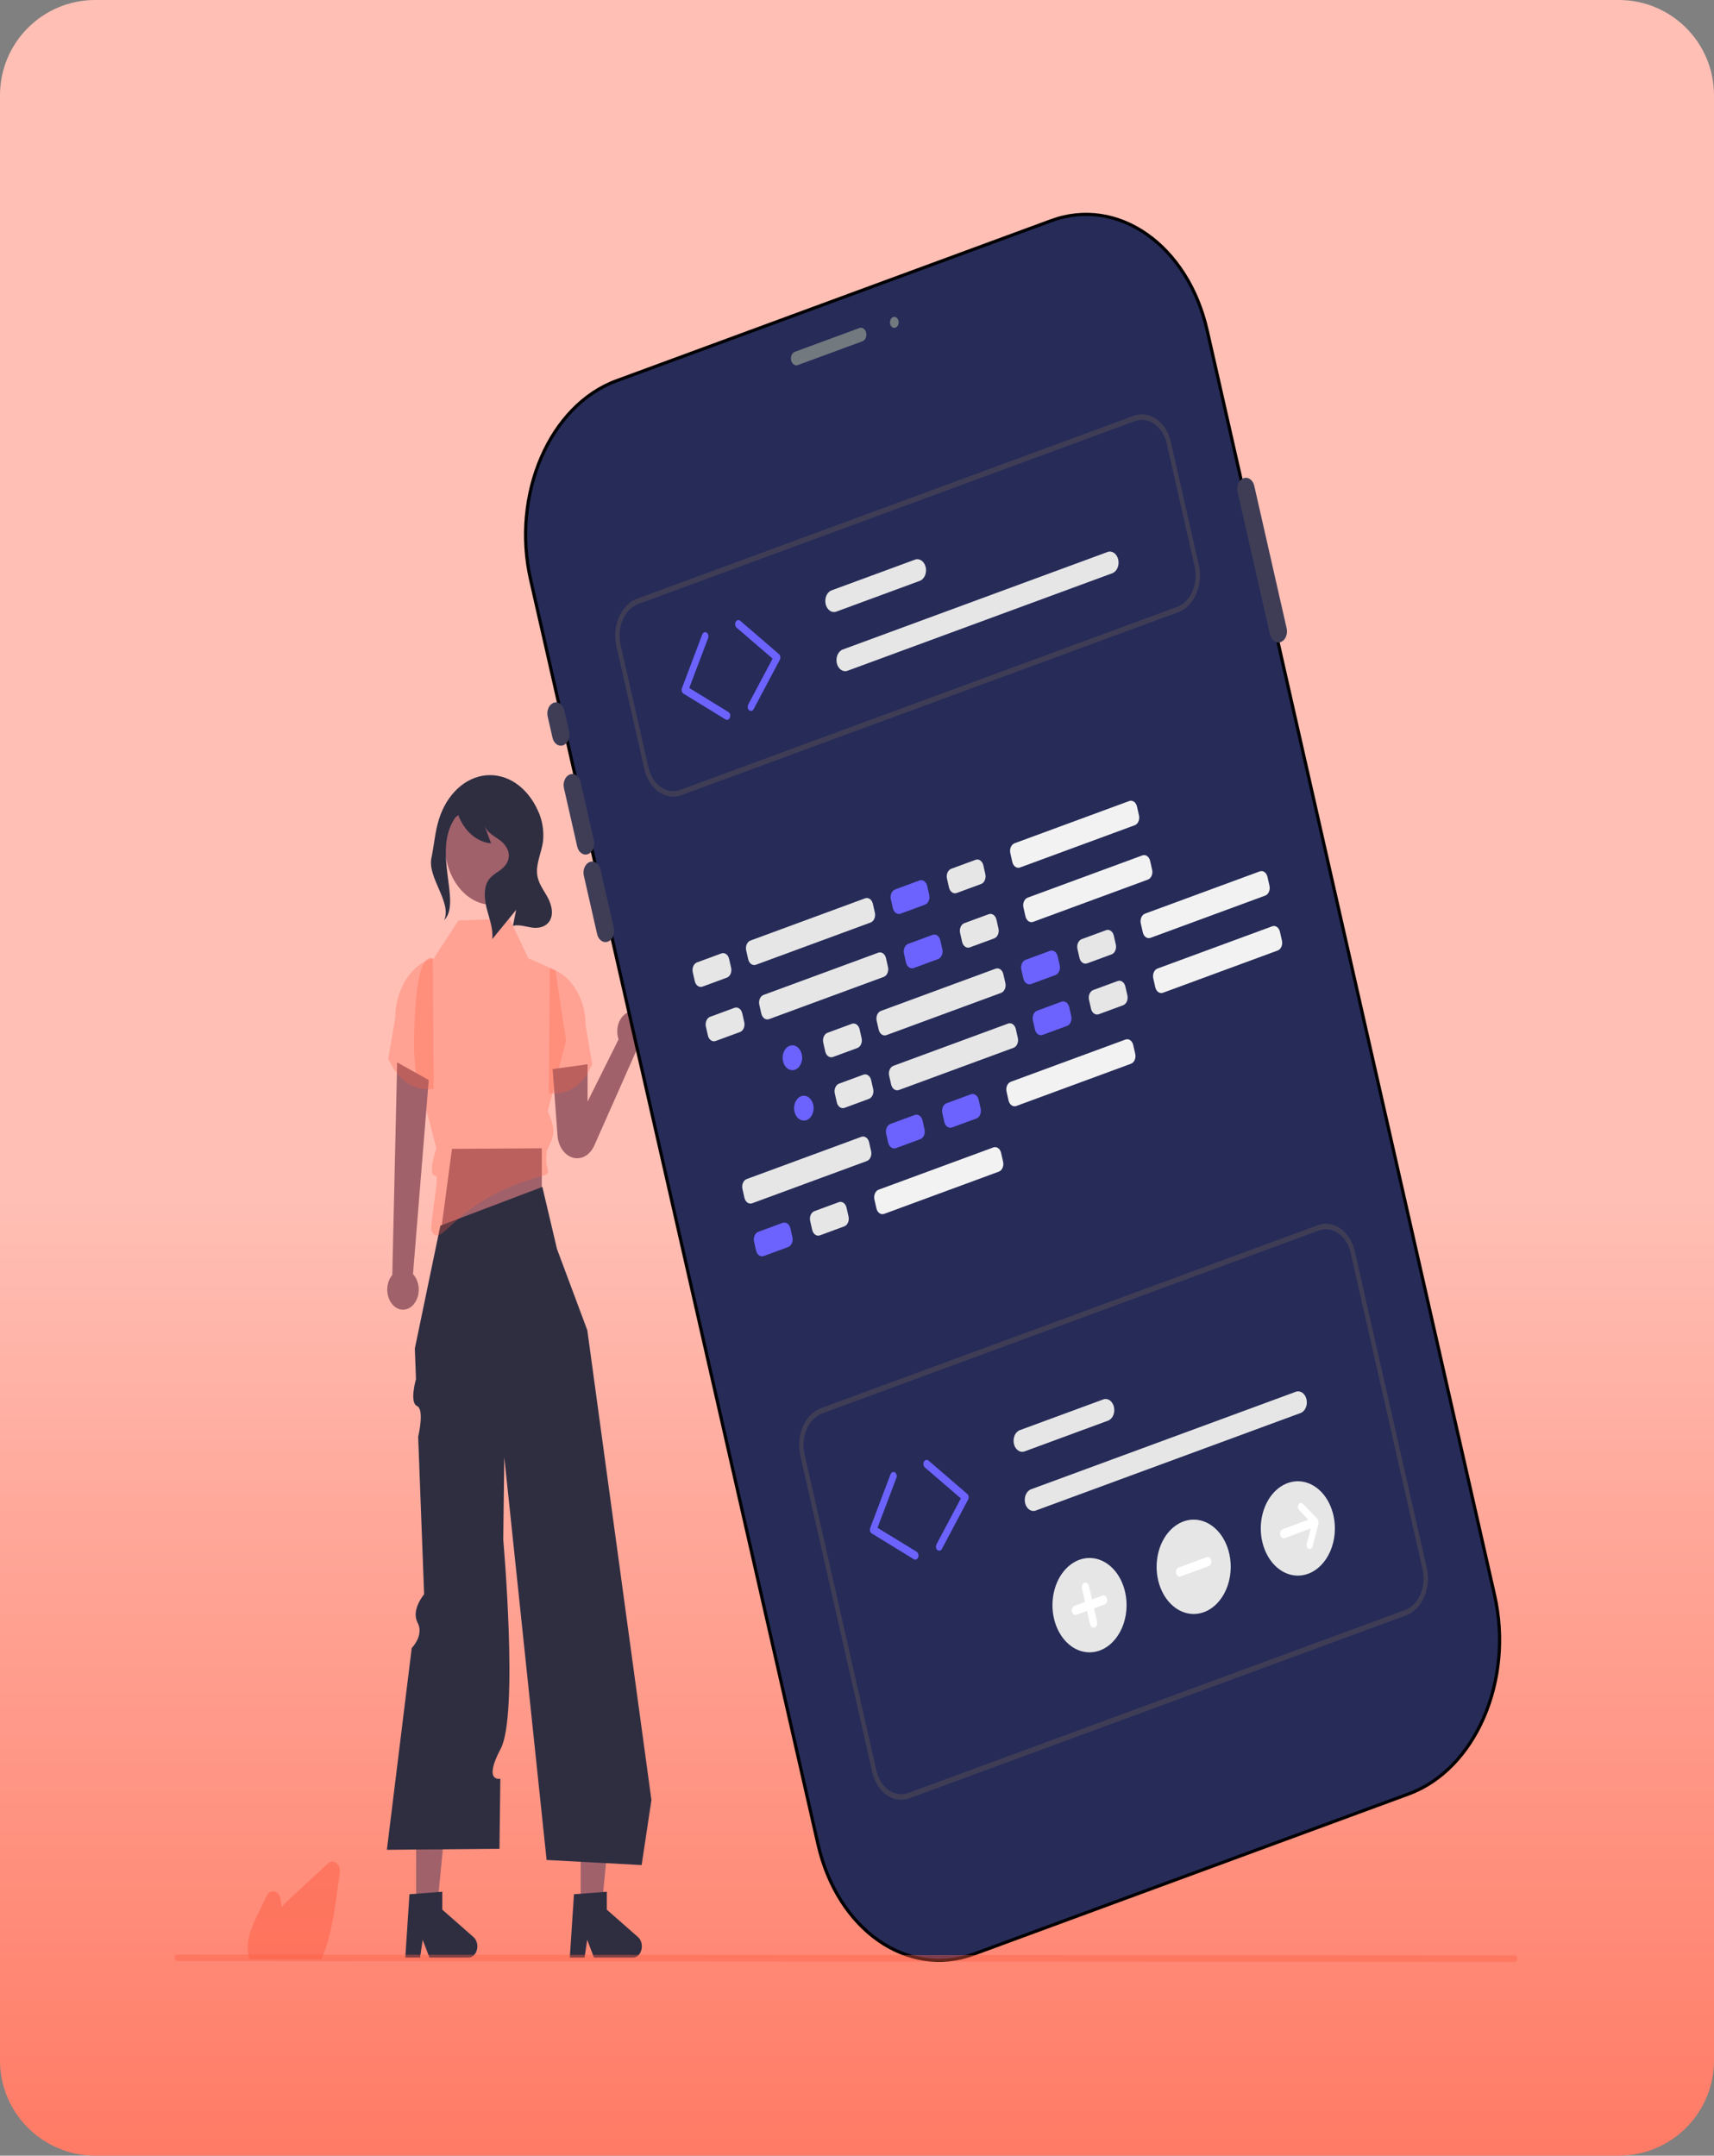 <svg width="540" height="679" viewBox="0 0 540 679" fill="none" xmlns="http://www.w3.org/2000/svg">
<rect x="0" y="0" width="540" height="679" fill="#808080" stroke="none"/>
<path d="M0 30C0 13.431 13.431 0 30 0H510C526.569 0 540 13.431 540 30V649C540 665.569 526.569 679 510 679H30C13.431 679 0 665.568 0 649L0 30Z" fill="url(#paint0_linear_248_531)"/>
<g clip-path="url(#clip0_248_531)">
<path d="M131.112 602.304H137.593L140.677 570.489H131.112V602.304Z" fill="#A0616A"/>
<path d="M128.997 596.654L139.35 595.868V601.514L149.194 610.166C149.68 610.594 150.046 611.208 150.239 611.918C150.431 612.629 150.44 613.4 150.265 614.118C150.089 614.836 149.737 615.464 149.261 615.909C148.785 616.355 148.21 616.595 147.619 616.595H135.293L133.169 611.01L132.339 616.595H127.692L128.997 596.654Z" fill="#2F2E41"/>
<path d="M182.943 602.304H189.423L192.508 570.489H182.943V602.304Z" fill="#A0616A"/>
<path d="M180.828 596.654L191.181 595.868V601.514L201.024 610.166C201.511 610.594 201.877 611.208 202.07 611.918C202.262 612.629 202.271 613.4 202.095 614.118C201.92 614.836 201.568 615.464 201.092 615.909C200.616 616.355 200.041 616.595 199.45 616.595H187.124L184.999 611.01L184.17 616.595H179.522L180.828 596.654Z" fill="#2F2E41"/>
<path d="M136.242 407.987L170.697 409.086V361.69L142.395 361.868L136.242 407.987Z" fill="#A0616A"/>
<path d="M170.872 373.863L175.478 393.394L185.039 419.014L205.236 566.992L202.148 587.462L172.207 585.86L158.872 458.984L158.657 476.499L158.554 484.977C158.554 484.977 163.417 540.119 157.748 550.821C152.078 561.522 157.632 560.263 157.632 560.263L157.362 582.338L121.886 582.658L129.712 519.104C129.712 519.104 133.686 515.11 131.56 511.095C129.434 507.081 133.621 502.164 133.621 502.164L131.743 452.549C131.743 452.549 133.822 443.979 131.376 442.865C128.931 441.751 131.055 434.381 131.055 434.381L130.692 424.778L138.74 386.045L170.872 373.863Z" fill="#2F2E41"/>
<path d="M137.485 361.69L133.963 348.24L131.447 343.756L130.44 330.947C130.44 296.36 136.501 302.12 136.501 302.12L144.408 289.956L153.402 289.598L160.51 289.315L166.42 301.805L174.974 305.647L178.324 327.802L172.207 351.442L172.477 349.686C175.356 356.452 174.624 357.47 172.239 362.551L172.121 364.385C171.84 368.723 174.215 369.47 170.872 370.382C142.158 378.213 139.423 393.876 136.005 387.785C135.244 386.429 138.474 370.242 137.372 370.382C134.354 370.766 137.485 361.69 137.485 361.69Z" fill="#FE5E44" fill-opacity="0.3"/>
<path d="M155.082 285.016C163.326 285.016 170.01 276.509 170.01 266.015C170.01 255.522 163.326 247.015 155.082 247.015C146.838 247.015 140.154 255.522 140.154 266.015C140.154 276.509 146.838 285.016 155.082 285.016Z" fill="#A0616A"/>
<path d="M123.594 401.576L125.122 334.643L135.079 340.187L130.115 401.332C130.895 402.148 131.461 403.248 131.737 404.485C132.013 405.721 131.986 407.036 131.659 408.252C131.332 409.469 130.722 410.529 129.909 411.292C129.096 412.055 128.12 412.484 127.11 412.522C126.1 412.56 125.106 412.205 124.259 411.504C123.412 410.803 122.754 409.79 122.372 408.6C121.989 407.41 121.902 406.1 122.12 404.845C122.338 403.589 122.852 402.449 123.594 401.576V401.576Z" fill="#A0616A"/>
<path d="M136.323 301.774L135.165 302.239C132.072 303.483 129.37 305.949 127.452 309.279C125.534 312.61 124.5 316.632 124.5 320.761L122.322 333.455C125.477 340.345 130.141 343.759 136.634 342.959L136.323 301.774Z" fill="#FE5E44" fill-opacity="0.3"/>
<path d="M204.382 324.876C204.382 323.939 204.218 323.012 203.902 322.165C203.586 321.318 203.125 320.571 202.554 319.979C201.982 319.387 201.314 318.965 200.599 318.743C199.883 318.521 199.137 318.505 198.415 318.696C197.694 318.887 197.015 319.28 196.428 319.847C195.841 320.414 195.361 321.14 195.022 321.973C194.684 322.806 194.495 323.725 194.47 324.662C194.446 325.599 194.586 326.532 194.88 327.392L185.117 346.972V335.228L174.104 336.743L175.646 357.673C175.769 359.348 176.31 360.929 177.188 362.187C178.067 363.444 179.238 364.311 180.531 364.662C181.824 365.013 183.171 364.83 184.377 364.138C185.582 363.447 186.582 362.284 187.232 360.818L200.428 331.056C201.545 330.762 202.548 329.987 203.268 328.861C203.989 327.735 204.382 326.328 204.382 324.876V324.876Z" fill="#A0616A"/>
<path d="M173.211 304.921L174.319 305.366C177.279 306.555 179.863 308.915 181.698 312.101C183.533 315.287 184.522 319.135 184.522 323.085L186.605 335.228C183.587 341.819 179.125 345.085 172.914 344.32L173.211 304.921Z" fill="#FE5E44" fill-opacity="0.3"/>
<path d="M135.921 270.259C136.755 266.22 137.068 261.993 138.273 258.108C139.469 254.252 141.494 250.902 144.118 248.444C146.741 245.985 149.856 244.518 153.104 244.211C156.353 243.903 159.604 244.767 162.484 246.704C165.365 248.64 167.758 251.571 169.389 255.16C170.819 258.073 171.421 261.52 171.097 264.929C170.622 268.637 168.692 272.163 169.296 275.84C169.7 278.301 171.16 280.212 172.32 282.247C173.479 284.282 174.394 286.973 173.559 289.251C172.652 291.724 170.132 292.455 167.995 292.223C165.858 291.991 163.718 291.113 161.608 291.606L162.613 286.595C160.112 289.658 157.612 292.722 155.111 295.785C155.388 292.597 154.225 289.538 153.422 286.497C152.619 283.457 152.245 279.793 153.835 277.304C154.786 275.816 156.252 275.064 157.56 274.111C158.868 273.158 160.165 271.731 160.299 269.821C160.464 267.458 158.8 265.562 157.167 264.42C155.534 263.278 153.653 262.32 152.736 260.255C153.394 262.053 154.052 263.85 154.71 265.648C152.522 265.451 150.413 264.523 148.597 262.958C146.781 261.392 145.321 259.245 144.365 256.732L143.463 257.483C135.967 268.183 145.567 284.214 139.939 289.824C142.411 284.215 134.638 276.479 135.921 270.259Z" fill="#2F2E41"/>
<path d="M194.222 119.944L331.179 69.514C352.136 61.797 374.203 77.148 380.326 104.087L470.866 502.424C476.989 529.363 464.771 557.339 443.814 565.055L306.857 615.486C285.899 623.203 263.833 607.852 257.71 580.913L167.17 182.576C161.046 155.637 173.265 127.661 194.222 119.944Z" fill="#262B58" stroke="black"/>
<path d="M332.113 73.624L314.203 80.219L315.993 88.094C316.803 91.658 316.468 95.486 315.06 98.736C313.653 101.986 311.289 104.391 308.488 105.422L228.471 134.886C225.67 135.918 222.662 135.491 220.109 133.699C217.556 131.908 215.667 128.899 214.856 125.335L213.066 117.459L195.156 124.054C185.891 127.48 178.073 135.444 173.415 146.198C168.758 156.953 167.642 169.619 170.313 181.419L260.853 579.755C263.544 591.548 269.801 601.499 278.25 607.427C286.7 613.356 296.652 614.776 305.923 611.376L442.879 560.946C452.144 557.52 459.963 549.556 464.621 538.802C469.278 528.048 470.394 515.381 467.723 503.581L377.183 105.245C374.491 93.453 368.234 83.501 359.785 77.573C351.336 71.645 341.384 70.225 332.113 73.624V73.624Z" fill="#262B58"/>
<path d="M177.452 234.746C176.755 235.001 176.007 234.895 175.372 234.449C174.737 234.004 174.267 233.256 174.065 232.37L172.545 225.683C172.445 225.243 172.414 224.784 172.454 224.329C172.494 223.875 172.603 223.435 172.777 223.035C172.95 222.635 173.184 222.282 173.464 221.996C173.745 221.711 174.067 221.499 174.412 221.372C174.757 221.245 175.118 221.205 175.475 221.256C175.832 221.307 176.177 221.446 176.492 221.667C176.806 221.888 177.084 222.185 177.308 222.542C177.532 222.899 177.699 223.309 177.799 223.748L179.319 230.435C179.519 231.322 179.435 232.274 179.085 233.082C178.735 233.89 178.148 234.488 177.452 234.746V234.746Z" fill="#3F3D56"/>
<path d="M185.245 269.035C184.549 269.291 183.801 269.184 183.166 268.738C182.531 268.293 182.061 267.545 181.858 266.659L177.674 248.252C177.575 247.812 177.544 247.353 177.584 246.898C177.623 246.444 177.733 246.004 177.907 245.604C178.08 245.204 178.314 244.851 178.594 244.565C178.875 244.28 179.196 244.068 179.541 243.941C179.886 243.814 180.248 243.774 180.605 243.825C180.962 243.876 181.307 244.015 181.622 244.236C181.936 244.457 182.213 244.754 182.438 245.111C182.662 245.468 182.829 245.878 182.928 246.317L187.112 264.724C187.313 265.611 187.229 266.563 186.879 267.371C186.529 268.179 185.942 268.778 185.245 269.035V269.035Z" fill="#3F3D56"/>
<path d="M191.511 296.602C190.814 296.857 190.067 296.75 189.432 296.305C188.797 295.859 188.326 295.111 188.124 294.225L183.94 275.818C183.739 274.931 183.822 273.979 184.172 273.17C184.522 272.362 185.11 271.764 185.807 271.507C186.504 271.25 187.252 271.357 187.887 271.802C188.522 272.248 188.993 272.996 189.194 273.883L193.378 292.291C193.579 293.177 193.495 294.129 193.145 294.937C192.795 295.746 192.207 296.344 191.511 296.602V296.602Z" fill="#3F3D56"/>
<path d="M403.499 202.238C402.803 202.493 402.055 202.386 401.42 201.941C400.785 201.495 400.315 200.747 400.112 199.861L389.903 154.946C389.702 154.059 389.785 153.107 390.135 152.299C390.485 151.49 391.074 150.892 391.77 150.635C392.467 150.379 393.215 150.485 393.85 150.931C394.486 151.376 394.956 152.125 395.157 153.012L405.366 197.927C405.567 198.813 405.483 199.765 405.133 200.573C404.783 201.382 404.195 201.98 403.499 202.238Z" fill="#3F3D56"/>
<path d="M229.328 226.702C229.086 226.791 228.826 226.763 228.598 226.623L215.332 218.489C215.211 218.415 215.102 218.311 215.013 218.183C214.923 218.055 214.854 217.906 214.81 217.744C214.765 217.583 214.746 217.411 214.754 217.24C214.761 217.069 214.795 216.901 214.854 216.747L221.244 199.862C221.303 199.708 221.385 199.569 221.485 199.455C221.585 199.341 221.703 199.253 221.83 199.197C221.957 199.14 222.091 199.116 222.226 199.125C222.36 199.135 222.492 199.178 222.613 199.253C222.735 199.327 222.843 199.431 222.933 199.559C223.023 199.687 223.092 199.836 223.136 199.998C223.181 200.16 223.2 200.331 223.192 200.502C223.185 200.673 223.151 200.841 223.092 200.995L217.147 216.704L229.489 224.272C229.676 224.386 229.831 224.571 229.934 224.8C230.037 225.03 230.083 225.294 230.065 225.557C230.048 225.82 229.968 226.071 229.837 226.275C229.705 226.479 229.528 226.628 229.328 226.702V226.702Z" fill="#6C63FF"/>
<path d="M236.869 223.889C236.666 223.964 236.45 223.957 236.251 223.87C236.052 223.783 235.878 223.62 235.754 223.404C235.63 223.187 235.561 222.926 235.558 222.658C235.554 222.39 235.615 222.127 235.734 221.904L243.406 207.459L232.057 197.693C231.946 197.597 231.85 197.474 231.775 197.331C231.701 197.188 231.649 197.027 231.623 196.859C231.598 196.69 231.598 196.517 231.625 196.349C231.652 196.181 231.705 196.021 231.781 195.879C231.856 195.737 231.953 195.615 232.066 195.52C232.178 195.426 232.304 195.361 232.437 195.328C232.569 195.296 232.705 195.297 232.837 195.332C232.969 195.366 233.095 195.434 233.206 195.53L245.405 206.028C245.516 206.124 245.612 206.247 245.686 206.39C245.761 206.533 245.812 206.693 245.837 206.862C245.863 207.03 245.862 207.203 245.835 207.371C245.808 207.539 245.755 207.698 245.68 207.84L237.432 223.367C237.298 223.62 237.099 223.805 236.869 223.889Z" fill="#6C63FF"/>
<path d="M371.216 192.837L214.728 250.46C212.314 251.345 209.723 250.975 207.524 249.432C205.324 247.888 203.695 245.297 202.994 242.227L194.2 203.54C193.505 200.467 193.795 197.17 195.008 194.37C196.221 191.57 198.256 189.496 200.669 188.604L357.157 130.982C359.57 130.097 362.162 130.467 364.361 132.01C366.561 133.553 368.19 136.144 368.891 139.215L377.685 177.902C378.38 180.974 378.089 184.272 376.877 187.072C375.664 189.872 373.628 191.945 371.216 192.837ZM201.049 190.276C198.985 191.039 197.243 192.813 196.205 195.209C195.167 197.605 194.919 200.427 195.514 203.056L204.307 241.743C204.907 244.371 206.301 246.588 208.183 247.908C210.066 249.229 212.283 249.545 214.348 248.788L370.836 191.166C372.9 190.402 374.642 188.628 375.68 186.232C376.718 183.836 376.966 181.015 376.371 178.386L367.578 139.698C366.978 137.071 365.584 134.854 363.702 133.533C361.819 132.213 359.602 131.896 357.537 132.654L201.049 190.276Z" fill="#3F3D56"/>
<path d="M289.776 182.968L263.507 192.641C262.81 192.898 262.062 192.792 261.426 192.346C260.791 191.9 260.321 191.152 260.12 190.265C259.918 189.378 260.002 188.426 260.352 187.617C260.702 186.809 261.29 186.211 261.987 185.954L288.256 176.281C288.953 176.025 289.701 176.131 290.336 176.577C290.971 177.022 291.441 177.771 291.643 178.658C291.844 179.544 291.761 180.497 291.411 181.305C291.061 182.114 290.473 182.712 289.776 182.968V182.968Z" fill="#E6E6E6"/>
<path d="M350.435 180.561L267.03 211.273C266.333 211.529 265.585 211.423 264.95 210.977C264.314 210.532 263.844 209.783 263.643 208.896C263.441 208.01 263.525 207.057 263.875 206.249C264.225 205.44 264.813 204.842 265.51 204.586L348.915 173.874C349.611 173.617 350.36 173.724 350.995 174.169C351.63 174.615 352.1 175.363 352.302 176.25C352.503 177.137 352.42 178.089 352.07 178.898C351.719 179.706 351.131 180.304 350.435 180.561V180.561Z" fill="#E6E6E6"/>
<path d="M288.643 491.219C288.401 491.308 288.141 491.281 287.914 491.141L274.648 483.007C274.526 482.932 274.418 482.828 274.328 482.7C274.238 482.572 274.169 482.423 274.125 482.262C274.08 482.1 274.061 481.928 274.069 481.757C274.077 481.586 274.111 481.419 274.169 481.264L280.56 464.379C280.678 464.067 280.888 463.828 281.145 463.714C281.402 463.6 281.684 463.62 281.929 463.77C282.174 463.92 282.362 464.188 282.452 464.515C282.541 464.842 282.526 465.201 282.408 465.512L276.462 481.221L288.804 488.789C288.991 488.904 289.146 489.088 289.249 489.317C289.352 489.547 289.398 489.811 289.381 490.074C289.363 490.337 289.284 490.588 289.152 490.792C289.02 490.997 288.843 491.145 288.643 491.219Z" fill="#6C63FF"/>
<path d="M296.184 488.407C295.981 488.482 295.766 488.475 295.566 488.388C295.367 488.301 295.193 488.138 295.069 487.921C294.945 487.704 294.877 487.444 294.873 487.176C294.869 486.908 294.931 486.645 295.049 486.422L302.722 471.976L291.373 462.21C291.148 462.015 290.993 461.716 290.941 461.376C290.89 461.036 290.947 460.685 291.099 460.398C291.251 460.112 291.486 459.914 291.753 459.848C292.02 459.782 292.296 459.854 292.522 460.047L304.72 470.545C304.946 470.739 305.101 471.039 305.153 471.379C305.204 471.719 305.148 472.071 304.996 472.357L296.748 487.884C296.614 488.137 296.414 488.322 296.184 488.407V488.407Z" fill="#6C63FF"/>
<path d="M443.034 508.803L286.546 566.425C284.132 567.31 281.541 566.94 279.341 565.397C277.141 563.854 275.512 561.263 274.811 558.192L252.148 458.485C251.453 455.413 251.743 452.115 252.956 449.315C254.169 446.515 256.204 444.442 258.617 443.55L415.105 385.927C417.519 385.042 420.11 385.412 422.309 386.955C424.509 388.499 426.138 391.09 426.839 394.16L449.502 493.867C450.197 496.94 449.907 500.237 448.694 503.037C447.482 505.837 445.446 507.911 443.034 508.803V508.803ZM258.997 445.221C256.933 445.985 255.191 447.759 254.153 450.155C253.115 452.551 252.867 455.373 253.462 458.001L276.125 557.709C276.725 560.336 278.118 562.553 280.001 563.874C281.883 565.194 284.1 565.511 286.166 564.753L442.654 507.131C444.718 506.368 446.46 504.593 447.497 502.198C448.535 499.802 448.784 496.98 448.189 494.351L425.526 394.644C424.926 392.017 423.532 389.799 421.65 388.479C419.767 387.158 417.55 386.842 415.485 387.599L258.997 445.221Z" fill="#3F3D56"/>
<path d="M349.091 447.486L322.822 457.159C322.477 457.286 322.115 457.326 321.758 457.276C321.401 457.226 321.055 457.086 320.74 456.866C320.425 456.645 320.147 456.348 319.923 455.991C319.698 455.633 319.531 455.223 319.431 454.784C319.331 454.344 319.301 453.884 319.34 453.429C319.38 452.975 319.49 452.534 319.664 452.134C319.838 451.733 320.072 451.381 320.353 451.095C320.634 450.81 320.957 450.598 321.302 450.472L347.571 440.799C348.268 440.544 349.015 440.651 349.649 441.096C350.284 441.542 350.753 442.29 350.954 443.176C351.156 444.062 351.073 445.014 350.723 445.822C350.374 446.63 349.787 447.228 349.091 447.486Z" fill="#E6E6E6"/>
<path d="M409.75 445.078L326.345 475.79C326 475.918 325.638 475.957 325.281 475.907C324.924 475.857 324.578 475.717 324.263 475.497C323.948 475.276 323.671 474.979 323.446 474.621C323.222 474.264 323.055 473.854 322.955 473.415C322.855 472.975 322.824 472.515 322.864 472.061C322.904 471.606 323.014 471.166 323.188 470.765C323.362 470.365 323.596 470.012 323.877 469.727C324.157 469.441 324.48 469.229 324.825 469.103L408.23 438.391C408.927 438.135 409.675 438.241 410.31 438.687C410.945 439.132 411.415 439.881 411.617 440.767C411.819 441.654 411.735 442.607 411.385 443.415C411.035 444.223 410.447 444.822 409.75 445.078V445.078Z" fill="#E6E6E6"/>
<path d="M227.266 300.318L219.601 303.14C218.556 303.525 217.954 304.914 218.256 306.244L218.895 309.055C219.197 310.384 220.289 311.15 221.334 310.766L228.999 307.943C230.044 307.559 230.645 306.169 230.343 304.839L229.704 302.029C229.402 300.699 228.31 299.933 227.266 300.318Z" fill="#E6E6E6"/>
<path d="M289.674 277.337L282.009 280.16C280.965 280.545 280.363 281.934 280.665 283.264L281.304 286.075C281.606 287.404 282.698 288.17 283.742 287.785L291.408 284.963C292.452 284.578 293.054 283.189 292.752 281.859L292.113 279.048C291.811 277.719 290.719 276.953 289.674 277.337Z" fill="#6C63FF"/>
<path d="M307.357 270.826L299.692 273.649C298.647 274.034 298.045 275.423 298.347 276.753L298.986 279.564C299.288 280.893 300.38 281.659 301.425 281.274L309.09 278.452C310.135 278.067 310.736 276.678 310.434 275.348L309.795 272.537C309.493 271.208 308.401 270.442 307.357 270.826Z" fill="#E6E6E6"/>
<path d="M272.554 282.952L236.431 296.254C235.387 296.638 234.785 298.028 235.087 299.358L235.726 302.168C236.028 303.498 237.12 304.264 238.165 303.879L274.288 290.578C275.332 290.193 275.934 288.804 275.632 287.474L274.993 284.663C274.691 283.334 273.599 282.568 272.554 282.952Z" fill="#E6E6E6"/>
<path d="M355.766 252.312L319.643 265.613C318.598 265.998 317.996 267.388 318.299 268.717L318.938 271.528C319.24 272.858 320.331 273.624 321.376 273.239L357.499 259.938C358.544 259.553 359.146 258.163 358.843 256.834L358.204 254.023C357.902 252.694 356.81 251.928 355.766 252.312Z" fill="#F2F2F2"/>
<path d="M231.402 317.446L223.736 320.268C222.692 320.653 222.09 322.043 222.392 323.372L223.031 326.183C223.333 327.512 224.425 328.278 225.47 327.894L233.135 325.071C234.179 324.687 234.781 323.297 234.479 321.968L233.84 319.157C233.538 317.827 232.446 317.061 231.402 317.446Z" fill="#E6E6E6"/>
<path d="M293.81 294.466L286.145 297.288C285.1 297.673 284.499 299.062 284.801 300.392L285.44 303.203C285.742 304.532 286.834 305.298 287.878 304.914L295.543 302.091C296.588 301.706 297.19 300.317 296.888 298.987L296.249 296.176C295.947 294.847 294.855 294.081 293.81 294.466Z" fill="#6C63FF"/>
<path d="M311.493 287.954L303.827 290.777C302.783 291.162 302.181 292.551 302.483 293.881L303.122 296.692C303.424 298.021 304.516 298.787 305.561 298.402L313.226 295.58C314.27 295.195 314.872 293.806 314.57 292.476L313.931 289.665C313.629 288.336 312.537 287.57 311.493 287.954Z" fill="#E6E6E6"/>
<path d="M276.69 300.081L240.567 313.382C239.523 313.767 238.921 315.156 239.223 316.486L239.862 319.297C240.164 320.626 241.256 321.392 242.301 321.007L278.424 307.706C279.468 307.321 280.07 305.932 279.768 304.602L279.129 301.791C278.827 300.462 277.735 299.696 276.69 300.081Z" fill="#E6E6E6"/>
<path d="M359.904 269.438L323.781 282.739C322.736 283.124 322.134 284.514 322.436 285.843L323.075 288.654C323.378 289.984 324.469 290.75 325.514 290.365L361.637 277.063C362.682 276.679 363.283 275.289 362.981 273.96L362.342 271.149C362.04 269.819 360.948 269.053 359.904 269.438Z" fill="#F2F2F2"/>
<path d="M268.374 322.483L260.709 325.305C259.664 325.69 259.063 327.08 259.365 328.409L260.004 331.22C260.306 332.549 261.398 333.315 262.442 332.931L270.107 330.108C271.152 329.724 271.754 328.334 271.452 327.005L270.813 324.194C270.51 322.864 269.419 322.098 268.374 322.483Z" fill="#E6E6E6"/>
<path d="M330.783 299.503L323.118 302.325C322.073 302.71 321.471 304.099 321.773 305.429L322.412 308.24C322.714 309.569 323.806 310.335 324.851 309.951L332.516 307.128C333.561 306.743 334.162 305.354 333.86 304.024L333.221 301.213C332.919 299.884 331.827 299.118 330.783 299.503Z" fill="#6C63FF"/>
<path d="M348.465 292.991L340.8 295.814C339.755 296.199 339.154 297.588 339.456 298.918L340.095 301.729C340.397 303.058 341.489 303.824 342.533 303.439L350.198 300.617C351.243 300.232 351.845 298.843 351.543 297.513L350.904 294.702C350.601 293.373 349.51 292.607 348.465 292.991Z" fill="#E6E6E6"/>
<path d="M313.663 305.117L277.54 318.419C276.495 318.803 275.893 320.193 276.196 321.523L276.834 324.333C277.137 325.663 278.228 326.429 279.273 326.044L315.396 312.743C316.441 312.358 317.042 310.969 316.74 309.639L316.101 306.828C315.799 305.499 314.707 304.733 313.663 305.117Z" fill="#E6E6E6"/>
<path d="M396.876 274.475L360.753 287.776C359.709 288.161 359.107 289.55 359.409 290.88L360.048 293.691C360.35 295.02 361.442 295.786 362.486 295.402L398.61 282.1C399.654 281.716 400.256 280.326 399.954 278.996L399.315 276.186C399.013 274.856 397.921 274.09 396.876 274.475Z" fill="#F2F2F2"/>
<path d="M246.574 385.175L238.909 387.997C237.864 388.382 237.262 389.771 237.565 391.101L238.203 393.912C238.506 395.241 239.597 396.007 240.642 395.623L248.307 392.8C249.352 392.416 249.954 391.026 249.651 389.696L249.012 386.886C248.71 385.556 247.619 384.79 246.574 385.175Z" fill="#6C63FF"/>
<path d="M264.256 378.663L256.591 381.486C255.547 381.871 254.945 383.26 255.247 384.59L255.886 387.401C256.188 388.73 257.28 389.496 258.324 389.111L265.99 386.289C267.034 385.904 267.636 384.515 267.334 383.185L266.695 380.374C266.393 379.045 265.301 378.279 264.256 378.663Z" fill="#E6E6E6"/>
<path d="M312.955 361.421L276.831 374.722C275.787 375.107 275.185 376.496 275.487 377.826L276.126 380.637C276.428 381.966 277.52 382.732 278.565 382.348L314.688 369.046C315.732 368.662 316.334 367.272 316.032 365.942L315.393 363.132C315.091 361.802 313.999 361.036 312.955 361.421Z" fill="#F2F2F2"/>
<path d="M288.201 351.196L280.535 354.018C279.491 354.403 278.889 355.792 279.191 357.122L279.83 359.933C280.132 361.262 281.224 362.028 282.269 361.644L289.934 358.821C290.978 358.437 291.58 357.047 291.278 355.717L290.639 352.907C290.337 351.577 289.245 350.811 288.201 351.196Z" fill="#6C63FF"/>
<path d="M305.885 344.683L298.22 347.505C297.175 347.89 296.574 349.279 296.876 350.609L297.515 353.42C297.817 354.749 298.909 355.515 299.953 355.131L307.618 352.308C308.663 351.924 309.265 350.534 308.963 349.204L308.324 346.394C308.021 345.064 306.93 344.298 305.885 344.683Z" fill="#6C63FF"/>
<path d="M271.37 358.082L235.247 371.383C234.202 371.768 233.6 373.158 233.902 374.487L234.541 377.298C234.844 378.628 235.935 379.394 236.98 379.009L273.103 365.708C274.148 365.323 274.749 363.933 274.447 362.604L273.808 359.793C273.506 358.463 272.414 357.697 271.37 358.082Z" fill="#E6E6E6"/>
<path d="M354.583 327.439L318.46 340.741C317.416 341.126 316.814 342.515 317.116 343.845L317.755 346.656C318.057 347.985 319.149 348.751 320.193 348.367L356.317 335.065C357.361 334.68 357.963 333.291 357.661 331.961L357.022 329.15C356.72 327.821 355.628 327.055 354.583 327.439Z" fill="#F2F2F2"/>
<path d="M272.016 338.504L264.351 341.327C263.306 341.711 262.704 343.101 263.006 344.431L263.645 347.241C263.947 348.571 265.039 349.337 266.084 348.952L273.749 346.13C274.794 345.745 275.395 344.356 275.093 343.026L274.454 340.215C274.152 338.886 273.06 338.12 272.016 338.504Z" fill="#E6E6E6"/>
<path d="M334.424 315.524L326.759 318.347C325.715 318.731 325.113 320.121 325.415 321.45L326.054 324.261C326.356 325.591 327.448 326.357 328.492 325.972L336.158 323.15C337.202 322.765 337.804 321.375 337.502 320.046L336.863 317.235C336.561 315.905 335.469 315.139 334.424 315.524Z" fill="#6C63FF"/>
<path d="M352.107 309.013L344.442 311.835C343.397 312.22 342.795 313.61 343.097 314.939L343.736 317.75C344.038 319.08 345.13 319.846 346.175 319.461L353.84 316.638C354.885 316.254 355.486 314.864 355.184 313.535L354.545 310.724C354.243 309.394 353.151 308.628 352.107 309.013Z" fill="#E6E6E6"/>
<path d="M317.593 322.41L281.47 335.712C280.426 336.096 279.824 337.486 280.126 338.816L280.765 341.626C281.067 342.956 282.159 343.722 283.204 343.337L319.327 330.036C320.371 329.651 320.973 328.262 320.671 326.932L320.032 324.121C319.73 322.792 318.638 322.026 317.593 322.41Z" fill="#E6E6E6"/>
<path d="M400.805 291.77L364.682 305.071C363.637 305.456 363.035 306.846 363.338 308.175L363.977 310.986C364.279 312.316 365.37 313.082 366.415 312.697L402.538 299.396C403.583 299.011 404.185 297.621 403.882 296.292L403.243 293.481C402.941 292.151 401.849 291.385 400.805 291.77Z" fill="#F2F2F2"/>
<path d="M253.252 352.968C254.951 352.968 256.328 351.215 256.328 349.052C256.328 346.89 254.951 345.137 253.252 345.137C251.553 345.137 250.175 346.89 250.175 349.052C250.175 351.215 251.553 352.968 253.252 352.968Z" fill="#6C63FF"/>
<path d="M249.642 337.086C251.341 337.086 252.718 335.333 252.718 333.171C252.718 331.008 251.341 329.255 249.642 329.255C247.943 329.255 246.565 331.008 246.565 333.171C246.565 335.333 247.943 337.086 249.642 337.086Z" fill="#6C63FF"/>
<path d="M271.718 107.499L251.36 114.995C250.925 115.153 250.459 115.085 250.063 114.806C249.668 114.527 249.375 114.06 249.249 113.508C249.124 112.955 249.175 112.361 249.393 111.857C249.61 111.352 249.976 110.978 250.41 110.816L270.768 103.319C270.984 103.239 271.211 103.213 271.434 103.244C271.658 103.275 271.875 103.362 272.072 103.499C272.269 103.637 272.443 103.823 272.584 104.047C272.725 104.27 272.829 104.527 272.892 104.802C272.954 105.077 272.973 105.365 272.948 105.65C272.923 105.935 272.854 106.21 272.745 106.461C272.636 106.711 272.489 106.932 272.313 107.11C272.137 107.288 271.935 107.42 271.718 107.499V107.499Z" fill="#72797F"/>
<path d="M281.751 103.28C282.506 103.28 283.118 102.501 283.118 101.54C283.118 100.579 282.506 99.8 281.751 99.8C280.996 99.8 280.384 100.579 280.384 101.54C280.384 102.501 280.996 103.28 281.751 103.28Z" fill="#72797F"/>
<path d="M78.501 616.821C78.314 616.165 78.185 615.484 78.115 614.792C78.108 614.742 78.105 614.691 78.106 614.639C77.758 610.426 79.467 606.52 81.403 602.556L84.058 597.127C84.305 596.622 84.665 596.221 85.092 595.978C85.519 595.734 85.994 595.658 86.455 595.759C86.916 595.861 87.343 596.135 87.681 596.547C88.019 596.959 88.252 597.49 88.352 598.072C88.496 598.915 88.64 599.77 88.778 600.622C90.207 599.109 91.699 597.709 93.006 596.499C96.456 593.312 99.906 590.122 103.354 586.928C103.732 586.577 104.184 586.378 104.651 586.357C105.118 586.335 105.58 586.491 105.977 586.805C106.375 587.119 106.689 587.577 106.881 588.12C107.072 588.663 107.132 589.267 107.053 589.853L106.396 594.697C105.525 601.123 104.537 608.406 102.2 614.775C101.938 615.504 101.658 616.213 101.368 616.883L101.27 617.108H78.582L78.501 616.821Z" fill="#FE5E44" fill-opacity="0.5"/>
<path d="M55.81 617.733L477.19 618C477.405 617.998 477.611 617.889 477.763 617.694C477.914 617.5 477.999 617.238 477.999 616.964C477.999 616.69 477.914 616.427 477.763 616.233C477.611 616.039 477.405 615.929 477.19 615.928L55.81 615.66C55.594 615.662 55.388 615.772 55.237 615.966C55.085 616.16 55 616.423 55 616.696C55 616.97 55.085 617.233 55.237 617.427C55.388 617.621 55.594 617.731 55.81 617.733Z" fill="#FE5E44" fill-opacity="0.4"/>
<path d="M346.501 519.875C344.282 520.692 341.924 520.653 339.723 519.764C337.522 518.874 335.577 517.174 334.135 514.878C332.693 512.582 331.819 509.794 331.622 506.865C331.426 503.936 331.916 500.999 333.031 498.425C334.145 495.851 335.835 493.756 337.885 492.404C339.936 491.052 342.255 490.504 344.55 490.83C346.845 491.156 349.013 492.34 350.779 494.234C352.545 496.128 353.83 498.646 354.472 501.469C355.332 505.256 354.976 509.322 353.481 512.774C351.986 516.225 349.475 518.78 346.501 519.875V519.875Z" fill="#E6E6E6"/>
<path d="M347.361 502.562L344.042 503.784L343.082 499.559C343.04 499.374 342.97 499.202 342.875 499.051C342.781 498.901 342.664 498.776 342.532 498.683C342.264 498.495 341.949 498.45 341.655 498.558C341.362 498.666 341.114 498.918 340.967 499.259C340.819 499.599 340.784 500 340.869 500.374L341.829 504.599L338.51 505.821C338.217 505.929 337.97 506.181 337.823 506.522C337.676 506.862 337.641 507.263 337.726 507.636C337.81 508.009 338.008 508.324 338.275 508.512C338.542 508.699 338.857 508.744 339.15 508.637L342.47 507.415L343.43 511.64C343.472 511.825 343.542 511.997 343.636 512.147C343.731 512.298 343.848 512.423 343.98 512.516C344.113 512.609 344.258 512.668 344.409 512.689C344.559 512.71 344.711 512.694 344.856 512.64C345.002 512.587 345.137 512.497 345.255 512.377C345.373 512.257 345.472 512.108 345.545 511.94C345.618 511.771 345.664 511.586 345.681 511.395C345.698 511.203 345.685 511.01 345.643 510.825L344.682 506.6L348.002 505.378C348.295 505.269 348.542 505.017 348.689 504.677C348.836 504.337 348.871 503.936 348.786 503.563C348.701 503.19 348.504 502.875 348.236 502.687C347.969 502.499 347.655 502.454 347.361 502.562V502.562Z" fill="white"/>
<path d="M379.315 507.792C377.097 508.609 374.738 508.57 372.537 507.68C370.336 506.791 368.392 505.091 366.95 502.795C365.508 500.499 364.634 497.71 364.437 494.782C364.24 491.853 364.73 488.916 365.845 486.342C366.96 483.768 368.649 481.672 370.7 480.32C372.75 478.968 375.07 478.421 377.365 478.747C379.66 479.072 381.828 480.257 383.594 482.151C385.36 484.045 386.645 486.563 387.287 489.386C388.147 493.172 387.791 497.239 386.296 500.69C384.801 504.142 382.29 506.697 379.315 507.792Z" fill="#E6E6E6"/>
<path d="M380.176 490.479L376.857 491.701L374.644 492.516L371.325 493.738C371.032 493.846 370.784 494.098 370.636 494.438C370.489 494.779 370.454 495.18 370.539 495.553C370.624 495.927 370.821 496.242 371.089 496.43C371.357 496.618 371.672 496.662 371.965 496.554L375.284 495.332L377.497 494.517L380.816 493.295C380.962 493.242 381.098 493.152 381.216 493.032C381.334 492.912 381.433 492.764 381.506 492.595C381.579 492.426 381.626 492.241 381.643 492.049C381.659 491.858 381.646 491.664 381.604 491.479C381.562 491.294 381.492 491.121 381.397 490.97C381.303 490.82 381.186 490.695 381.053 490.602C380.92 490.509 380.775 490.45 380.624 490.429C380.474 490.408 380.321 490.425 380.176 490.479Z" fill="white"/>
<path d="M412.13 495.709C409.912 496.526 407.553 496.487 405.352 495.598C403.151 494.708 401.207 493.008 399.765 490.712C398.323 488.416 397.448 485.627 397.252 482.699C397.055 479.77 397.545 476.833 398.66 474.259C399.775 471.685 401.464 469.589 403.515 468.237C405.565 466.885 407.885 466.338 410.18 466.664C412.475 466.989 414.642 468.174 416.408 470.068C418.174 471.962 419.46 474.48 420.101 477.303C420.962 481.089 420.605 485.156 419.111 488.607C417.616 492.059 415.105 494.614 412.13 495.709Z" fill="#E6E6E6"/>
<path d="M415.041 478.432L410.519 473.695C410.419 473.591 410.304 473.513 410.181 473.465C410.058 473.417 409.928 473.401 409.8 473.417C409.672 473.432 409.547 473.48 409.433 473.557C409.32 473.635 409.219 473.74 409.137 473.866C409.055 473.993 408.994 474.139 408.956 474.296C408.918 474.453 408.905 474.618 408.918 474.781C408.93 474.944 408.968 475.103 409.029 475.248C409.089 475.393 409.172 475.521 409.271 475.625L412.196 478.688L409.672 479.618L407.459 480.432L404.14 481.655C403.846 481.763 403.599 482.015 403.451 482.355C403.304 482.696 403.268 483.097 403.353 483.47C403.438 483.844 403.636 484.159 403.904 484.347C404.171 484.534 404.486 484.579 404.78 484.471L408.099 483.249L410.312 482.434L412.937 481.467L411.691 486.27C411.61 486.585 411.63 486.927 411.747 487.222C411.864 487.518 412.069 487.742 412.316 487.846C412.563 487.95 412.832 487.925 413.064 487.776C413.296 487.628 413.473 487.368 413.555 487.054L415.392 479.976C415.442 479.702 415.436 479.416 415.374 479.146C415.313 478.875 415.198 478.63 415.041 478.432V478.432Z" fill="white"/>
</g>
<defs>
<linearGradient id="paint0_linear_248_531" x1="251.384" y1="376.424" x2="251.384" y2="711.44" gradientUnits="userSpaceOnUse">
<stop stop-color="#FFBFB5"/>
<stop offset="1" stop-color="#FF735C"/>
</linearGradient>
<clipPath id="clip0_248_531">
<rect width="423" height="551" fill="white" transform="translate(55 67)"/>
</clipPath>
</defs>
</svg>
